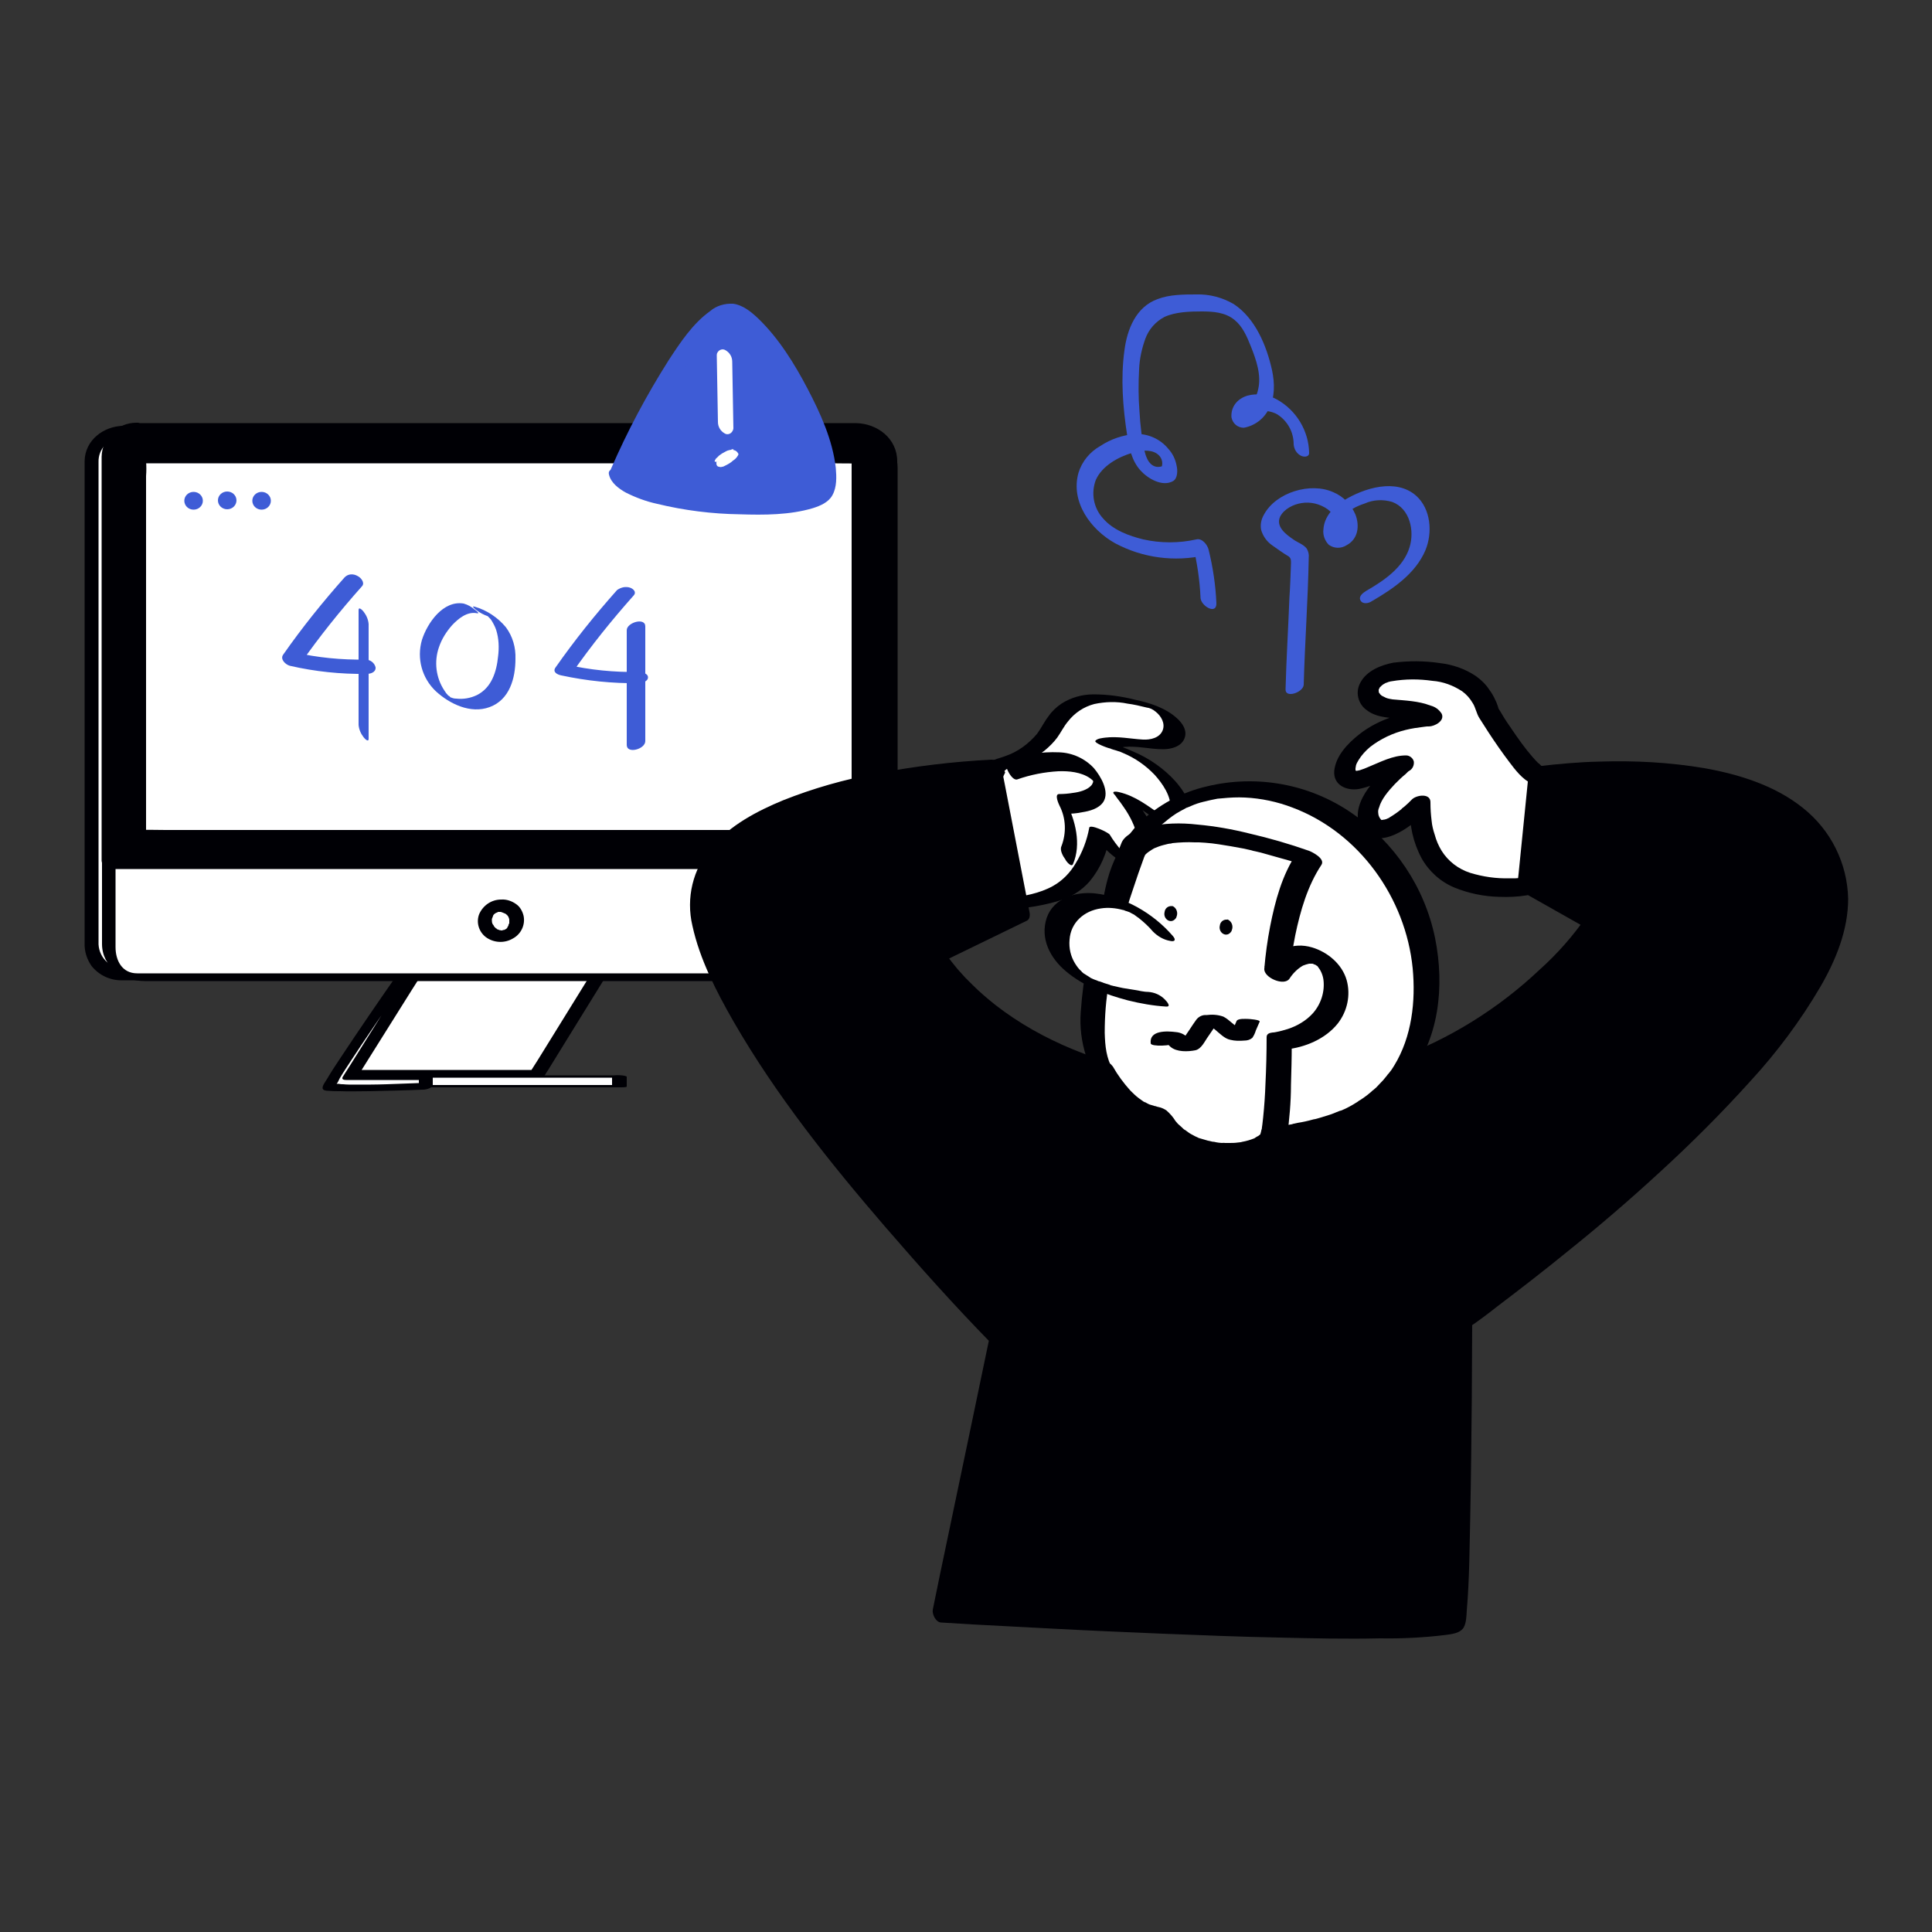 <svg transform="scale(1)" version="1.1" id="Y7iygcVmOf" xmlns="http://www.w3.org/2000/svg" xmlns:xlink="http://www.w3.org/1999/xlink" x="0px" y="0px" viewBox="0 0 500 500" xml:space="preserve" class="pbimage_pbimage__wrapper__image__0LEis false"><rect x="0" y="0" width="500" height="500" fill="#333333" stroke="none"/><title>Page Not Found 2</title><style type="text/css"> .st0{fill:#FFFFFF;} .st1{fill:#000005;} .st2{fill:#59BE4C;}
 .st2{fill:#3E5CD6;}
 .st1{fill:#000005;}
 .st0{fill:#FFFFFF;}</style><g id="device"><path class="st0" d="M31.6,111.8h186.5c4.3-0.1,7.9,3.3,8,7.6c0,0,0,0,0,0v125.2c-0.1,4.3-3.7,7.7-8,7.6c0,0,0,0,0,0H31.6
		c-4.3,0.1-7.9-3.3-8-7.6V119.4C23.8,115.1,27.3,111.6,31.6,111.8C31.6,111.7,31.6,111.7,31.6,111.8z" fill="#FFFFFF"></path><path class="st1" d="M31.5,113.3h183.7c2.4,0,4.8-0.2,6.8,1.4c2.6,2.2,2.3,5.2,2.3,8.3v99.1c0,7.4,0.1,14.9,0,22.3
		c0.1,3.3-2.5,6.1-5.9,6.2c0,0,0,0,0,0c-0.4,0-0.7,0-1,0H50.8c-6.2,0-12.3,0-18.5,0c-3.6,0.2-6.6-2.6-6.8-6.2c0-0.2,0-0.3,0-0.5
		V121.7c0-0.7,0-1.4,0-2.1C25.4,116.2,28,113.4,31.5,113.3C31.4,113.3,31.4,113.3,31.5,113.3c1,0.1,1.8-0.6,2-1.5
		c0-0.9-0.6-1.6-1.5-1.6c0,0-0.1,0-0.1,0c-5.1,0.1-9.9,3.7-10,9.1c0,0.6,0,1.2,0,1.8V244c-0.1,2.2,0.6,4.3,1.8,6
		c1.9,2.4,4.9,3.8,8,3.7c1.9,0,3.7,0,5.6,0H217c0.6,0,1.1,0,1.6,0c4.9-0.3,9.2-4,9.3-9.1c0-2.1,0-4.2,0-6.3V123.1
		c0-3.4,0.3-6.8-2.2-9.6s-6-3.3-9.6-3.3H31.9c-1-0.1-1.8,0.6-2.1,1.5c0,0.9,0.7,1.6,1.5,1.6C31.4,113.3,31.4,113.3,31.5,113.3z" fill="#000005"></path><polygon class="st0" points="107.2,251.7 90.3,278.7 138.6,278.7 155.3,251.7 	" fill="#FFFFFF"></polygon><path class="st1" d="M105.7,250.7l-14.8,23.6l-2.1,3.3c-0.7,1,0.6,2.7,1.7,2.7h35c4.4,0,8.8,0.2,13.2,0c0.7,0,1.4-0.4,1.7-1.1
		c0.5-0.7,0.9-1.5,1.4-2.2l5.3-8.6l9.7-15.7c0.6-1-0.6-2.7-1.7-2.7h-48c-2.3,0-1.6,3.4,0.4,3.4h48l-1.7-2.7l-14.6,23.6l-2.1,3.3
		l1.4-0.7H90.2l1.7,2.7l14.8-23.6l2.1-3.3C109.8,251.1,106.8,248.9,105.7,250.7z" fill="#000005"></path><path class="st0" d="M104.8,251.7c0,0-19.8,28.5-19.5,29.5s25,0,25,0v-2.5H90.3l16.9-27L104.8,251.7z" fill="#FFFFFF"></path><path class="st1" d="M103.1,251.8c-5.1,7.3-10.1,14.6-15,22c-1.2,1.8-2.4,3.6-3.5,5.5c-0.3,0.5-1.5,2-1,2.6
		c0.3,0.4,1.1,0.4,1.5,0.4c0.9,0.1,1.9,0.1,2.8,0.1c2.6,0.1,5.2,0,7.8,0c4.6-0.1,9.2-0.2,13.8-0.4c0.7,0,2.6-0.4,2.6-1.4v-2.5
		c0-0.4-0.9-0.4-1.1-0.4H91.1l0.9,0.8l14.8-23.6l2.1-3.3c0.4-0.7-0.4-0.8-0.9-0.8h-2.5C104.6,250.8,103.8,251.2,103.1,251.8
		c-0.4,0.7,0.4,0.8,0.9,0.8h2.5l-0.9-0.8l-14.8,23.6l-2.1,3.3c-0.4,0.7,0.4,0.8,0.9,0.8h19.9l-1.1-0.4v2.5l2.6-1.4
		c-3.6,0.1-7.2,0.3-10.9,0.4c-2.8,0.1-5.5,0.1-8.3,0.1c-1,0-2.1,0-3-0.1c-0.4,0-0.7,0-1.1-0.1c-0.2,0-1,0-0.6-0.1l-0.2-0.1
		c0-0.1,0.2,0.2,0.2,0.2s-0.1,0.2,0,0.1s0-0.1,0.1-0.2c0.3-0.4,0.5-0.9,0.7-1.3c1-1.7,2.1-3.3,3.2-5c3-4.6,6.2-9.2,9.3-13.8
		c2-3,4-5.9,6.1-8.9C107.2,250.5,103.7,251,103.1,251.8z" fill="#000005"></path><rect class="st0" x="110.3" y="278.7" width="50.1" height="2.5" fill="#FFFFFF"></rect><path class="st1" d="M159.9,278.3h-50.1c-0.1,0-1.4,0-1.4,0.2v2.5c0,0.4,2.2,0.4,2.3,0.4h50.1c0.1,0,1.4,0,1.4-0.2v-2.5
		c0-0.5-3.8-0.6-3.8-0.2v2.5l1.4-0.2h-50.1l2.3,0.4v-2.5l-1.4,0.2h50.1c0.1,0,1.6,0,1.3-0.3S160.2,278.3,159.9,278.3z" fill="#000005"></path><path class="st0" d="M36,112.5h186.5c4.3-0.1,7.9,3.3,8,7.6c0,0,0,0,0,0v125.2c-0.1,4.3-3.7,7.7-8,7.6c0,0,0,0,0,0H36
		c-4.3,0.1-7.9-3.3-8-7.6c0,0,0,0,0,0V120.1C28.1,115.8,31.7,112.4,36,112.5C36,112.5,36,112.5,36,112.5z" fill="#FFFFFF"></path><path class="st1" d="M37.1,113.5h183.7c2.3,0,4.6-0.3,6.3,1.6c2.1,2.3,1.7,5.5,1.7,8.4v99.3c0,7.3,0.1,14.6,0,22
		c-0.1,3.9-3.3,7.1-7.2,7.1H54c-6.2,0-12.3,0-18.5,0c-3.9,0-5.6-3.3-5.6-6.8V122.7c0-0.7,0-1.3,0-2C30,116.7,33.2,113.6,37.1,113.5
		c0.8,0,0.9-0.6,0.5-1.1c-0.7-0.7-1.5-1-2.5-1c-4.7,0.1-8.6,3.4-8.7,8.2c0,0.6,0,1.3,0,1.9v122.8c0,5.9,5.4,9.6,11,9.6h185.3
		c0.5,0,1.1,0,1.6,0c4.4-0.2,7.9-3.8,8-8.2c0-2.2,0-4.3,0-6.5V121c0-2.5-1-4.8-2.8-6.5c-2.3-2-5.2-3.1-8.2-3.1H35
		c-0.8,0-0.9,0.6-0.4,1.1C35.2,113.2,36.1,113.6,37.1,113.5z" fill="#000005"></path><path class="st1" d="M36,110.9h186.5c4.3-0.1,7.9,3.3,8,7.6c0,0,0,0,0,0v104.9H28.1V118.5C28.2,114.2,31.7,110.8,36,110.9
		C36.1,110.9,36.1,110.9,36,110.9L36,110.9z" fill="#000005"></path><path class="st1" d="M36.8,112.3h183.9c1.7,0,3.6-0.2,5.1,0.6c3.3,1.7,2.9,5.2,2.9,8.2v101.6l1-0.8H35.6c-2.6,0-5.3-0.1-7.9,0h-0.3
		l2.4,2V120.8c0-2.6,0.2-5,2.4-6.8C33.4,112.9,35.1,112.3,36.8,112.3c0.6,0,1-0.4,1-1c0-0.2,0-0.4-0.2-0.6c-0.5-0.8-1.3-1.4-2.3-1.3
		c-4.9,0-8.9,3.9-9,8.8c0,0,0,0,0,0.1v89.9c0,4.8,0,9.6,0,14.4v0.2c0.1,1.2,1.2,2.1,2.4,2.1H223c2.6,0,5.3,0.1,7.9,0
		c0.1,0,0.2,0,0.3,0c0.4,0,1-0.3,1-0.8v-97.3c0-2.5,0-4.9,0-7.4c0-5.9-5.1-9.8-10.7-9.9c-5.2,0-10.4,0-15.6,0H35.3c-0.6,0-1,0.4-1,1
		c0,0.2,0,0.4,0.2,0.6C34.9,111.8,35.8,112.3,36.8,112.3z" fill="#000005"></path><ellipse class="st0" cx="129.5" cy="238.4" rx="4.1" ry="3.9" fill="#FFFFFF"></ellipse><path class="st1" d="M129.4,236C129.8,236,129,235.9,129.4,236h0.2l0.3,0.1c0.4,0.1,0,0,0,0l0.5,0.2l0.2,0.1c0.3,0.1-0.3-0.2,0.1,0
		c0.1,0.1,0.3,0.2,0.4,0.3l0.1,0.1c0.1,0.1,0.1,0.1,0-0.1c0,0,0.1,0.1,0.1,0.2c0.1,0.1,0.2,0.3,0.3,0.4c0,0.1,0.1,0.2,0.1,0.2
		l-0.1-0.1c0,0.1,0.1,0.1,0.1,0.2c0.1,0.2,0.1,0.3,0.1,0.5c0,0.1,0,0.1,0,0.2c0.1-0.1,0-0.3,0,0c0,0.2,0,0.3,0,0.5c0,0,0,0.3,0,0.3
		v-0.2c0,0.1,0,0.1-0.1,0.2c-0.1,0.2-0.1,0.3-0.2,0.5s0-0.1,0.1-0.1s-0.1,0.2-0.2,0.3l-0.1,0.2c0,0.1-0.3,0.2,0,0.1s0,0-0.1,0.1
		l-0.2,0.2l-0.1,0.1c-0.1,0.1-0.1,0.1,0.1-0.1c-0.1,0-0.1,0.1-0.2,0.1c-0.2,0.1-0.3,0.2-0.5,0.2c0.3-0.2,0.3-0.1,0.2-0.1l-0.3,0.1
		c-0.1,0-0.1,0-0.2,0.1h0.2h-0.5c-0.3,0,0.1,0,0.1,0c-0.2,0-0.4-0.1-0.6-0.1h-0.1c-0.2,0-0.1,0,0.1,0l-0.2-0.1
		c-0.1,0-0.6-0.2-0.6-0.3s0.4,0.2,0.1,0.1l-0.2-0.2l-0.2-0.2c0,0-0.3-0.2-0.1-0.1s0,0-0.1-0.1c0-0.1-0.1-0.1-0.1-0.2
		c0-0.1-0.4-0.5-0.3-0.5s0.1,0.3,0,0.1s-0.1-0.2-0.1-0.3s-0.2-0.5-0.1-0.5s0,0.4,0,0.1c0-0.1,0-0.2,0-0.3c0-0.1,0-0.5,0-0.6v0.2
		l0.1-0.2c0-0.1,0.1-0.2,0.1-0.3c0-0.1,0.1-0.1,0.1-0.2c0.1-0.3-0.2,0.3,0-0.1c0-0.1,0.3-0.4,0.3-0.5l-0.2,0.2l0.2-0.1l0.2-0.2
		c0.1,0,0.1-0.1,0.2-0.1c-0.2,0.2-0.3,0.2-0.1,0.1l0.1-0.1l0.2-0.1l0.1-0.1l-0.2,0.1c0.2,0,0.4-0.1,0.6-0.2c-0.2,0.1-0.4,0-0.2,0
		S129.3,236,129.4,236c0.9,0,2-0.7,2-1.7c0-0.9-0.8-1.5-1.6-1.5c0,0-0.1,0-0.1,0c-2.5,0-4.7,1.5-5.7,3.8c-0.8,2.1-0.1,4.5,1.7,5.9
		c2,1.5,4.8,1.7,7,0.4c2.1-1.1,3.3-3.5,2.8-5.9c-0.3-1.2-0.9-2.3-1.9-3c-1.1-0.8-2.5-1.3-3.9-1.2c-1,0-1.8,0.7-2,1.6
		C127.6,235.5,128.5,236,129.4,236z" fill="#000005"></path><rect class="st0" x="36" y="118.9" width="186.1" height="97" fill="#FFFFFF"></rect><path class="st1" d="M36.7,119.9h178.6c2.4,0,4.8,0.1,7.2,0c0.1,0,0.2,0,0.3,0l-2.4-1.4V214c0,0.4,0,0.9,0,1.3c0,0.1,0,0.1,0,0.2
		l1.1-0.7H42.9c-2.4,0-4.8-0.1-7.2,0h-0.3l2.4,1.4v-93c0.1-1.3,0.1-2.5,0-3.8c0-0.1,0-0.1,0-0.2c0-1.2-3.6-2.1-3.6-0.7v93
		c-0.1,1.3-0.1,2.5,0,3.8c0,0.1,0,0.1,0,0.2c0,0.9,1.8,1.4,2.4,1.4h178.6c2.4,0,4.8,0,7.2,0h0.3c0.5,0,1.1-0.1,1.1-0.7v-93
		c0.1-1.3,0.1-2.5,0-3.8c0-0.1,0-0.1,0-0.2c0-0.9-1.8-1.4-2.4-1.4H42.9c-2.4,0-4.8,0-7.2,0h-0.3c-0.6,0-1.4,0.2-1,1
		C34.9,119.5,35.8,119.9,36.7,119.9z" fill="#000005"></path><ellipse class="st2" cx="50.1" cy="129.6" rx="2.4" ry="2.3" fill="#3E5CD6"></ellipse><ellipse class="st2" cx="58.8" cy="129.5" rx="2.4" ry="2.3" fill="#3E5CD6"></ellipse><ellipse class="st2" cx="67.7" cy="129.6" rx="2.4" ry="2.3" fill="#3E5CD6"></ellipse><path class="st2" d="M89.2,149.4c-5.7,6.4-11,13-15.9,20c-0.9,1.2,0.6,2.6,1.7,2.9c6.5,1.5,13.2,2.2,19.9,2.1c1,0,2.4-0.4,2.3-1.7
		c-0.3-1.2-1.4-2-2.6-2c-6.2,0.1-12.5-0.5-18.5-1.9l1.7,2.9c4.9-7,10.2-13.6,15.9-20c0.8-0.9-0.3-2.2-1.1-2.6
		C91.4,148.4,90.1,148.5,89.2,149.4L89.2,149.4z" fill="#3E5CD6"></path><path class="st2" d="M92.8,157.9v29.7c0.1,1.2,0.6,2.3,1.3,3.2c0.3,0.4,1.3,1.4,1.3,0.4v-29.7c-0.1-1.2-0.6-2.3-1.3-3.2
		C93.8,157.9,92.8,156.9,92.8,157.9z" fill="#3E5CD6"></path><path class="st2" d="M120,156.2c-5.3-0.9-9.4,5-10.8,9.4c-1.4,4.8,0,9.9,3.6,13.3c3.6,3.3,9,5.9,13.9,4.1c5.2-1.9,6.7-7.5,6.7-12.5
		c0.1-2.9-0.7-5.8-2.5-8.2c-2.1-2.5-4.9-4.4-8.1-5.3c-1-0.3,0.3,0.8,0.5,0.9c0.9,0.7,1.9,1.2,3,1.6c0.7,0.2,0.3,0.1,0.2,0l-0.6-0.4
		l0.2,0.2c0.3,0.4,0.7,0.7,1,1.1c0.5,0.8,1,1.7,1.3,2.6c0.7,2.2,0.8,4.6,0.5,6.9c-0.4,4-1.7,8.1-5.5,10c-1.7,0.8-3.5,1.1-5.3,0.9
		c-0.5,0-0.9-0.1-1.4-0.3c-0.2-0.1-0.9-0.3-0.2,0s0.1,0.1,0-0.1s-0.3-0.3-0.5-0.4c-0.4-0.4-0.7-0.8-1-1.3c-2.2-3.3-2.7-7.5-1.4-11.2
		c0.7-2.1,1.9-4,3.4-5.7c1.6-1.7,3.9-3.6,6.4-3.1c1,0.2-0.3-0.8-0.5-0.9C122.1,157.1,121.1,156.5,120,156.2L120,156.2z" fill="#3E5CD6"></path><path class="st2" d="M159.7,152.7c-5.7,6.4-11,13-15.9,20c-0.9,1.2,0.4,1.9,1.5,2.1c6.5,1.4,13.2,2.1,19.9,2c0.9,0,2.5-0.4,2.5-1.5
		s-1.7-1.4-2.5-1.4c-6.2,0.1-12.5-0.5-18.6-1.9l1.5,2.1c4.9-7,10.2-13.6,15.9-20c0.8-0.9-0.1-1.7-0.9-2
		C161.9,151.7,160.7,152,159.7,152.7L159.7,152.7z" fill="#3E5CD6"></path><path class="st2" d="M162.2,163.1v29.7c0,2.4,4.8,1.1,4.8-1v-29.7C167,159.7,162.2,161.1,162.2,163.1z" fill="#3E5CD6"></path><path class="st2" d="M159.6,123c0,0,21.4-48.6,32-42.2s27.9,40.7,20.6,47.1C204.9,134.3,161.2,130.6,159.6,123z" fill="#3E5CD6"></path><path class="st2" d="M161.8,124.2c3.4-7.7,7.2-15.2,11.5-22.5c2.9-5.2,6.2-10.1,10.1-14.7c1.4-1.7,3.1-3.1,4.9-4.2
		c0.1-0.1,0.7-0.3,0.3-0.2c0.2-0.1,0.4-0.2,0.6-0.3s0.3-0.1,0.5-0.2s0.9-0.2,0.3-0.1h0.5c0.6-0.1-0.1,0,0,0s0.9,0.2,0,0
		c0.4,0.1,0.6,0.4,0,0c0.2,0.1,0.4,0.2,0.6,0.3c0.1,0.1,0.4,0.3-0.1-0.1l0.4,0.3c0.5,0.4,1,0.8,1.4,1.2l0.4,0.3l0,0l0.8,0.8
		c0.5,0.6,1,1.1,1.5,1.7c2.1,2.6,4.1,5.3,5.8,8.1c3.9,6.1,6.9,12.8,9.1,19.7c0.9,2.6,1.3,5.3,1.3,8.1c0,0.9-0.2,1.8-0.5,2.7
		c-0.2,0.4-0.4,0.7-0.6,1.1c0.1-0.1,0,0-0.2,0.2l-0.5,0.4c-0.2,0.1-0.3,0.2-0.5,0.3c-0.1,0.1-0.2,0.1-0.3,0.2c-0.2,0.1,0.4-0.2,0,0
		c-0.5,0.2-0.9,0.4-1.4,0.6c-1.1,0.3-2.2,0.6-3.3,0.8c-1.1,0.2-2.6,0.4-4,0.5c-1.5,0.1-3.1,0.2-4.6,0.3c-6.8,0.2-13.6-0.3-20.3-1.4
		c-1.6-0.3-3.1-0.6-4.7-0.9c-1.2-0.3-2.4-0.6-3.6-1c-0.6-0.2-1.2-0.4-1.7-0.6l-0.8-0.3l-0.4-0.2c-0.5-0.2,0.2,0.1,0,0
		c-0.4-0.2-0.9-0.4-1.3-0.7s-0.3-0.2-0.1,0c-0.2-0.2-0.4-0.3-0.5-0.4c-0.5-0.3,0.4,0.1,0,0c0,0-0.1-0.2-0.2-0.2
		c-0.2-0.3,0.1,0.2,0.1,0.2c-0.1-0.1-0.2-0.3-0.2-0.4c0.3,0.6,0.1,0.1,0,0c-0.4-1.2-1.5-2-2.7-2.2c-0.9-0.2-2.1,0.2-1.8,1.4
		c0.5,2.2,2.6,3.7,4.4,4.7c2.6,1.3,5.3,2.3,8.1,2.9c7,1.7,14.2,2.6,21.4,2.7c6.2,0.2,12.9,0.2,18.9-1.6c1.9-0.6,4-1.5,5-3.3
		c1.2-2.1,1.1-4.8,0.9-7.1c-0.8-7.2-4-14.2-7.3-20.5c-3.4-6.5-7.5-13.1-12.8-18.2c-1.8-1.7-4-3.5-6.5-3.8c-2.1-0.1-4.3,0.5-5.9,1.9
		c-4.5,3.2-7.8,8.2-10.8,12.8c-5.7,9-10.7,18.4-14.9,28.1c-0.1,0.2-0.2,0.4-0.2,0.6C156.6,123.7,161,126.1,161.8,124.2z" fill="#3E5CD6"></path><path class="st0" d="M185.5,92l0.3,17.2c0,1.3,0.7,2.4,1.8,3c0.7,0.4,1.6,0.1,2-0.7c0.1-0.2,0.2-0.4,0.2-0.7l-0.3-17.2
		c0-1.3-0.7-2.4-1.8-3c-0.7-0.4-1.6-0.1-2,0.6C185.5,91.5,185.5,91.8,185.5,92z" fill="#FFFFFF"></path><path class="st0" d="M186,118.6c-0.3,0.3-0.5,0.7-0.6,1.1c0,0.2,0,0.5,0.1,0.7c0.1,0.2,0.3,0.4,0.6,0.4c0.3,0.1,0.5,0.1,0.8,0
		c0.2,0,0.4-0.1,0.6-0.2c0.8-0.4,1.6-0.8,2.2-1.4c0.5-0.3,0.9-0.7,1.2-1.2c0.1-0.1,0.2-0.3,0.2-0.5c0-0.1,0-0.1-0.1-0.2
		c-0.2-0.4-0.6-0.7-1-0.8c-0.8-0.2-1.7,0-2.3,0.4c-0.6,0.3-1.1,0.6-1.6,1c-0.2,0.2-0.4,0.4-0.6,0.6c-0.2,0.1-0.3,0.3-0.4,0.5
		c-0.1,0.2-0.3,0.4,0,0.5h0.3c0.3-0.1,0.6-0.2,0.9-0.3h0.1l-0.5,0.2h0.1l-0.4,0.1l0.3-0.1h-0.3c0.3,0,0.6,0,0.9,0.1l-0.2-0.1
		c0.4,0.2,0.6,0.4,0.8,0.8l0.1-0.4v0.1l0.3-0.3l-0.1,0.1l0.4-0.4l0.2-0.2c0.2-0.2,0.5-0.4,0.7-0.5l0.5-0.3c0.5-0.3,0.6-0.3,0.4-0.3
		l0.4-0.2h-0.1l0.4-0.1c-0.1,0-0.1,0-0.2,0h0.3c-0.2,0-0.3,0-0.5-0.1l0.1,0.1c-0.3-0.1-0.5-0.4-0.5-0.8v0.2c0-0.2,0-0.3,0.1-0.5
		l-0.1,0.2c0,0,0-0.1,0.1-0.1l-0.2,0.3l0,0c0.1-0.1,0.2-0.3,0.3-0.4c0.1-0.1,0.1-0.2,0.1-0.3c-0.1-0.1-0.2-0.1-0.3,0
		c-0.2,0-0.4,0.1-0.5,0.2c-0.5,0.2-1.1,0.5-1.6,0.9l-0.5,0.4C186.5,118.1,186.2,118.4,186,118.6L186,118.6z" fill="#FFFFFF"></path></g><g id="character"><path class="st2" d="M314.8,156.1c-0.2-4.7-0.9-9.3-2-13.8c-0.3-1.3-1.7-3.1-3.2-2.7c-4.5,1-9.2,1-13.7,0
		c-3.7-0.9-7.8-2.4-10.4-5.4c-2.5-2.7-3.2-6.6-1.9-10c1.6-3.6,5.7-5.9,9.4-7c2-0.6,4.6-1,6.4,0.2c1.2,0.8,1.7,2.2,1.2,3.6l0.6-0.5
		c-2.8,1.2-4.3-1-4.9-3.4c-0.8-3.5-1.2-7-1.4-10.6c-0.3-3.6-0.3-7.3-0.1-10.9c0.1-2.7,0.7-5.4,1.6-7.9c0.9-2.5,2.7-4.5,5-5.7
		c2.9-1.3,6.5-1.4,9.6-1.4c2.9,0,6.1,0.2,8.5,2.2c2.1,1.7,3.2,4.3,4.2,6.8c1.4,3.5,2.8,7.5,1.9,11.2c-0.6,3-3,5.3-6,5.8l3.2,2.7
		c-0.2-1.6,2.1-2.7,3.3-2.9c1.5-0.2,3.1,0.1,4.4,0.8c2.7,1.7,4.3,4.6,4.3,7.8c0.1,1.2,0.7,2.3,1.8,2.9c0.7,0.4,2.2,0.5,2.2-0.7
		c-0.1-5.7-3.3-11-8.3-13.8c-2.3-1.3-5.1-1.7-7.7-1c-2.6,0.8-4.3,2.9-4.1,5.6c0.3,1.6,1.6,2.7,3.2,2.7c2.8-0.5,5.2-2.3,6.5-4.9
		c1.6-3,1.5-6.7,0.8-10c-1.4-6.3-4.3-13.4-9.9-17.1c-2.9-1.7-6.3-2.6-9.6-2.5c-3.3,0-7,0-10.1,1.2c-5.6,2-7.9,7.8-8.6,13.3
		c-1,7.2-0.4,14.8,0.7,21.9c0.5,3.3,1.2,6.7,3.5,9.2c1.8,2,5.6,4.3,8.4,2.7c1.2-0.7,1.2-2.8,0.9-4c-0.3-1.6-1-3.1-2.1-4.3
		c-2.1-2.6-5.3-4-8.6-3.9c-3.2,0.3-6.3,1.3-9,3.1c-2.7,1.5-4.8,4-5.7,7c-2.1,7.5,3.2,14.7,9.5,18.2c7.1,3.8,15.4,4.9,23.3,3.1
		l-3.2-2.7c1.1,4.5,1.8,9.1,2,13.8C310.9,156.9,314.9,159.2,314.8,156.1L314.8,156.1z"></path><path class="st2" d="M337.4,177.2c0.3-11,1.1-21.9,1.3-32.9c0.1-0.8-0.1-1.6-0.5-2.3c-0.8-1.1-2.4-1.6-3.5-2.4
		c-1.9-1.3-4.6-3.3-3.4-5.9c1-2,3.5-3.2,5.5-3.5c2.4-0.4,4.8,0.2,6.8,1.6c1.8,1.4,3,3.4,3.2,5.7c0,0.4-0.1,0.8-0.2,1.2l-0.2,0.3
		l1.7-0.7c-0.2-0.2-0.3-0.4-0.5-0.6c-0.5-1.1-0.5-2.4,0-3.5c1-2.1,3.5-3.2,5.6-3.9c2.2-1,4.8-1.1,7.1-0.4c4.6,1.7,5.8,7.5,4.5,11.7
		c-1.6,5.3-6.7,8.7-11.2,11.3c-0.8,0.5-2.1,1.4-1.5,2.5s2.2,0.7,2.9,0.2c5.5-3.2,11.3-7.1,13.9-13.2c1.9-4.6,1.4-10.7-2.4-14.1
		c-5.2-4.6-13.5-2-18.7,1.2c-2.7,1.7-5.1,4.2-5.3,7.5c-0.2,1.5,0.4,3,1.4,4c1.4,1,3.2,1,4.6,0.1c3-1.6,3.4-5,2.3-7.9
		c-1.1-2.6-3.1-4.7-5.7-5.8c-5.9-2.7-14.9,0-18,5.8c-0.7,1.2-1,2.6-0.7,4c0.5,1.6,1.4,2.9,2.8,3.9c1.4,1,2.8,2,4.3,2.9
		c0.7,0.5,0.6,1.2,0.6,1.9c-0.1,2.9-0.2,5.9-0.4,8.8c-0.3,7.9-0.8,15.8-1,23.7C332.6,180.8,337.3,179.2,337.4,177.2L337.4,177.2z"></path><path class="st0" d="M257.2,198.8c1.1-2.2,10.1-1.9,15-10.8s13.1-8.5,23.7-6s10,11.5,0.7,10.2s-10.5,0.3-10.5,0.3s8.4,1.9,14.1,7.4
		s6.6,12,3,12.4s-8.4-5.8-12.6-6.6c0,0,9.6,11.2,5.5,16.4s-11.7-7.2-11.7-7.2s-2,12.5-11,15.9c-5.6,2.1-11.5,3-17.5,2.8
		C255.8,233.7,246.4,221,257.2,198.8z"></path><path class="st1" d="M259.8,199.8c0.6-1.2,2.8-1.5,3.9-2c2.4-0.8,4.7-2,6.7-3.6c1.2-1,2.3-2.1,3.2-3.3c1-1.4,1.7-2.9,2.8-4.2
		c1.7-2.2,4.1-3.8,6.8-4.5c2.8-0.6,5.8-0.7,8.6-0.1c1.6,0.2,3.3,0.6,4.9,1c0.9,0.1,1.7,0.5,2.4,1.1c1.4,1.1,2.5,3,1.8,4.8
		c-0.8,2-3.2,2.5-5.1,2.4c-3.3-0.2-6.5-0.9-9.8-0.5c-0.7,0.1-2,0.2-2.5,0.8s3.5,2,3.8,2l0.3,0.1c0.5,0.1-0.3-0.1-0.1,0l0.6,0.2
		l0.7,0.2l0.3,0.1c0.4,0.1-0.5-0.2,0,0l0.9,0.3l0.7,0.3c3.1,1.3,5.8,3.2,8.1,5.6c2,2.2,4.4,5.6,4.1,8.8c0,0.9-0.5,1.8-1.4,2.1
		c-0.2,0.1-0.3,0.1-0.5,0.1c0.3,0.1,0.6,0.2,0.9,0.3c0.2,0-0.1-0.1-0.2-0.1c-0.4-0.2-0.7-0.5-1.1-0.7c-3.5-2.4-6.7-5-11-6
		c-0.4-0.1-2-0.4-1.3,0.5c-0.3-0.4-0.1-0.1,0.1,0.1s0.4,0.5,0.6,0.8c0.7,0.9,1.3,1.7,1.9,2.6c1.6,2.3,2.8,4.8,3.5,7.5
		c0.4,2,0.2,5.2-2.2,5.9c-0.2,0.1-0.4,0-0.5,0.1c0.2-0.1,0,0.1,0,0c0.2,0,0.4,0.1,0.6,0.1c0.3,0.1,0.6,0.2,0.9,0.3
		c0.4,0.2-0.2-0.2,0,0c0.1,0.1-0.5-0.3-0.6-0.4c-0.9-0.7-1.6-1.5-2.4-2.4c-1.1-1.3-2.1-2.6-3-4.1c-0.4-0.6-5.1-2.8-5.3-1.8
		c-0.6,3.3-1.8,6.4-3.5,9.2c-1.4,2.4-3.4,4.5-5.9,5.9c-3.4,1.9-7.7,2.7-11.5,3.1c-1.7,0.2-3.3,0.3-5,0.4h-1.4c-0.2,0-1.1-0.1-0.2,0
		l4.3,2c-1.1-1.7-2-3.5-2.5-5.5c-1.5-5.2-1.7-10.7-0.6-16.1c0.9-4.6,2.4-9,4.5-13.2c0.4-0.8-4.8-3-5.3-2
		c-4.9,10.2-7.7,23.3-2.1,33.9c0.3,0.8,0.9,1.5,1.6,2c2.4,1.5,5.1,1.4,7.8,1.3c4-0.2,7.9-0.9,11.7-2c3.2-0.9,6-2.6,8.2-5.1
		c2.8-3.4,4.6-7.5,5.2-11.9l-5.2-1.8c2.8,4.5,6.7,8.8,12.1,10.1c1.3,0.5,2.8,0.4,4-0.3c1-0.8,1.7-1.9,1.9-3.2c0.4-3-1.2-6.2-2.7-8.8
		c-1.2-2-2.5-3.9-4-5.7l-1.3,0.5c-0.2,0-0.3-0.1-0.5-0.2c0.3,0.2,0.6,0.4,0.9,0.5c0.9,0.6,1.7,1.2,2.5,1.8c1.6,1.2,3.2,2.3,5,3.2
		c2.1,1,7.3,3,8.2-0.6c0.8-3.4-1.9-7.2-3.9-9.5c-3-3.3-6.7-5.9-10.7-7.6c-2.6-1.2-5.4-2.2-8.3-2.9l3.8,2.1c-0.1,0.1,0,0,0.3-0.1
		c0.5-0.2,1.1-0.3,1.7-0.4c3.4-0.3,6.6,0.6,10,0.6c2,0,4.6-0.6,5.5-2.7s-0.5-4.1-2-5.4c-2.9-2.6-6.9-3.9-10.7-4.7
		c-3.5-0.9-7.2-1.4-10.8-1.4c-2.9,0-5.8,0.8-8.3,2.4c-1.3,0.9-2.4,1.9-3.3,3.2c-1.1,1.4-1.9,3.1-3,4.6c-2.2,2.6-5,4.7-8.3,5.8
		c-1.5,0.6-4.4,1.1-5.2,2.6C254.2,198.4,259.3,200.8,259.8,199.8z"></path><path class="st1" d="M398,200.8c0,0,72.8-11,78.1,28.4s-97.2,112.1-97.2,112.1s0,71.8-1.8,77.9s-134-1.8-134-1.8l14.9-70.9
		c0,0-68.3-69.2-77.1-106.8s76.1-40.9,76.1-40.9l7.3,37.2l-22,10.7c0,0,19.1,34.2,79.6,35.9s90.2-43.8,90.2-43.8l-17-9.6L398,200.8z
		"></path><path class="st1" d="M398.7,203.2c3.6-0.5,7.2-0.8,10.8-1.1c8.1-0.6,16.2-0.5,24.3,0.3c8.8,0.9,17.8,2.7,25.7,6.9
		c1.8,0.9,3.5,2,5.1,3.2c1.6,1.2,3,2.5,4.2,4c0.3,0.4,0.6,0.8,0.9,1.1c0.2,0.2,0.3,0.5,0.5,0.7l0.2,0.3c0.2,0.3-0.2-0.3,0,0.1
		c0.6,0.9,1.1,1.8,1.5,2.7c0.9,1.9,1.5,3.9,1.9,5.9c0.3,1.6,0.4,3.3,0.4,5c0,0.3,0,0.5,0,0.8c0,0.4-0.1,0.9-0.1,1.3
		c-0.1,0.9-0.2,1.8-0.4,2.6c-0.8,3.7-2.1,7.2-3.8,10.6c-4.1,8.4-9.7,16.1-15.7,23.2c-6.9,8.2-14.3,16-22.2,23.4
		c-7.6,7.2-15.5,14.2-23.5,20.9c-6.4,5.3-12.9,10.5-19.5,15.5c-3.5,2.7-7,5.3-10.6,7.9c-0.2,0.1-0.4,0.3-0.6,0.5
		c-0.6,0.6-1,1.4-0.8,2.3c0,2,0,4,0,6c0,8.7-0.1,17.4-0.2,26.1c-0.1,9.8-0.2,20-0.5,29.5c-0.1,3.6-0.2,7.1-0.5,10.7
		c-0.1,1.1-0.2,2.2-0.3,3.3c0,0.3-0.1,0.7-0.2,1s0.3-0.6,0.2-0.4s0.5-0.2,0.2-0.1c-0.1,0-0.2,0.1-0.3,0.1l-0.3,0.1
		c-0.4,0.2-0.1,0,0,0c-0.8,0.2-1.5,0.4-2.3,0.5c-2.3,0.3-4.7,0.5-7.1,0.6c-7.5,0.4-15,0.4-22.4,0.3c-9.6-0.1-19.2-0.4-28.8-0.7
		c-9.8-0.3-19.6-0.6-29.5-1.1c-8.3-0.4-16.6-0.8-24.9-1.2c-5-0.3-10-0.5-15-0.8l-2-0.1l2.2,3.3l4.2-20.2l7.5-35.9l2.5-12.1
		c0.4-1.9,1.1-3.7-0.4-5.4c-4.8-5.3-9.8-10.3-14.6-15.5c-9.4-10.3-18.6-20.9-27.2-31.9c-9.2-11.7-18.1-23.7-25.4-36.7
		c-3.1-5.3-5.7-10.8-7.7-16.6c-0.4-1.3-0.8-2.5-1.1-3.8c-0.3-1.1-0.5-2.3-0.6-3.4c-0.3-2.2-0.1-4.4,0.5-6.5c0-0.2,0.1-0.3,0.1-0.4
		c0.1-0.3,0.2-0.5,0.3-0.8c0.2-0.5,0.4-1,0.6-1.5c0.4-0.9,0.9-1.8,1.5-2.7c1.3-1.9,2.9-3.6,4.6-5.1c3.9-3.2,8.3-5.9,13-7.8
		c10.2-4.4,21.2-6.9,32.1-8.6c7.2-1.1,14.4-1.9,21.6-2.3l1.1-0.1l-2.6-2.1l6.4,32.6l0.9,4.6l0.7-2.4l-22,10.7
		c-1.1,0.5-0.9,2.2-0.4,3.1c2.9,5.1,7.4,9.6,11.8,13.5c11.3,9.9,25.4,16.3,39.9,20c20.5,5.2,42.8,5.8,63.2,0
		c15.5-4.4,29.8-12.2,42-22.8c6-5,11.4-10.8,15.9-17.2l0.2-0.3c0.8-1.4,0.3-3.2-1.1-4c0,0-0.1-0.1-0.1-0.1l-17-9.6l1.6,3.1l2.5-24.8
		l0.4-3.6c0.1-1.3-0.5-2.5-1.6-3.1c-0.7-0.4-1.7-0.2-2.1,0.6c-0.1,0.2-0.2,0.4-0.2,0.6l-2.5,24.8l-0.4,3.6c-0.1,1.3,0.5,2.5,1.6,3.1
		l17,9.6l-1.2-4.1c-3.6,5.2-7.7,9.9-12.4,14.1c-10.7,10.1-23.3,17.9-37.1,23c-19.5,7.1-40.7,7.7-61,4.1
		c-15.4-2.8-30.5-8.5-42.8-18.1c-2-1.6-4-3.3-5.8-5.1l-0.6-0.6l-0.3-0.3c0.1,0.1,0.4,0.4,0.1,0.1s-0.8-0.8-1.1-1.1
		c-0.6-0.7-1.3-1.4-1.9-2.1c-0.9-1.1-1.8-2.2-2.7-3.4l-0.4-0.6c-0.1-0.1-0.6-0.8-0.2-0.3s-0.2-0.3-0.3-0.5s-0.1-0.2-0.1-0.2
		l-0.5,3.1l22-10.7c0.9-0.4,0.9-1.6,0.7-2.4l-6.3-32.6l-0.9-4.6c-0.3-1.2-1.3-2.1-2.6-2.1c-10,0.5-19.9,1.7-29.8,3.6
		c-8.2,1.5-16.3,3.8-24.1,6.9c-6.8,2.8-13.8,6.5-18.6,12.2c-4.8,5.6-6.6,13.1-4.9,20.3c1.9,8.7,6.2,17,10.6,24.7
		c11,19.1,24.9,36.5,39.2,53.1c8.9,10.3,18,20.5,27.5,30.2l0.4,0.4l-0.7-2.4l-5,24l-8,38.2l-1.8,8.8c-0.2,1.2,0.8,3.2,2.1,3.3
		l8.2,0.5c7,0.4,13.9,0.7,20.9,1.1c9.4,0.5,18.8,0.9,28.3,1.3c10,0.4,20.1,0.8,30.1,1c8.8,0.2,17.5,0.4,26.2,0.2
		c5.7,0.1,11.5-0.2,17.1-0.9c1.4-0.2,3.2-0.4,4.2-1.5s1-3.4,1.1-4.8c0.7-8.1,0.7-16.2,0.9-24.4c0.2-10.2,0.3-20.3,0.4-30.5
		c0-6.4,0.1-12.8,0.1-19.2v-1l-0.8,1.8c2.5-1.7,4.9-3.5,7.3-5.4c6.2-4.7,12.4-9.5,18.4-14.4c8.1-6.5,16-13.3,23.6-20.3
		c8.2-7.5,16.1-15.4,23.5-23.6c6.9-7.5,13-15.7,18.1-24.4c4-6.9,7.2-14.7,7.2-22.8c-0.2-9.2-4.5-17.8-11.7-23.5
		c-7.2-5.8-16.5-8.7-25.5-10.3c-8.9-1.5-18-2-27.1-1.7c-5.3,0.1-10.6,0.6-15.9,1.2l-0.8,0.1C394.8,198.9,396.4,203.5,398.7,203.2z"></path><path class="st0" d="M395.2,229.2c0,0-12.1,2-20.2-3.2s-7.5-17.9-7.5-17.9s-10,10.5-13,4.6s8.8-14.9,8.8-14.9
		c-4.4-0.1-10.3,5-13.8,3.8s-1.1-7.3,5.6-11.5s15.4-4.4,15.4-4.4s-0.8-1.8-10.2-2.4s-8-9.6,2.8-9.9s18.9,1.1,21.9,10.8
		c0,0,8.8,14.8,13,16.6L395.2,229.2z"></path><path class="st1" d="M395.1,227c-0.5,0.1-0.9,0.1-1.4,0.2l-1.5,0.1c-0.1,0-0.2,0-0.4,0h-1.2c-3.4,0.1-6.8-0.4-10.1-1.4
		c-3.1-1-5.7-3-7.4-5.7c-0.8-1.3-1.4-2.7-1.8-4.2c-0.4-1.2-0.7-2.4-0.8-3.6c-0.2-1.6-0.3-3.1-0.3-4.7c0.1-2.5-3.6-2-4.8-0.8
		c-0.3,0.3-0.6,0.6-0.9,0.9c-0.3,0.3-0.7,0.6-1,0.9l-0.5,0.4c-0.1,0.1-0.4,0.4-0.1,0.1s-0.2,0.1-0.2,0.2c-1,0.8-2,1.5-3,2.1
		l-0.4,0.2c0.1-0.1,0.6-0.2,0.1,0l-0.7,0.3l-0.4,0.1c-0.4,0.2,0.5-0.1,0.1,0c-0.2,0-1.1,0.1-0.3,0.1c-0.1,0-0.2,0-0.4,0
		c-0.3-0.1,0,0.3,0.1,0.1c0,0-0.3-0.1-0.3-0.1s0.4,0.2,0.2,0.1c-0.1,0-0.2-0.1-0.3-0.2c-0.3-0.2,0.3,0.3,0,0
		c-0.1-0.1-0.2-0.2-0.2-0.3c-0.2-0.3,0.2,0.5-0.1-0.1c-0.2-0.3-0.4-0.8-0.4-1.2c-0.1-0.5,0-1.1,0.2-1.5c0.6-2.2,2.4-4.3,4.1-6.1
		c0.9-0.9,1.8-1.8,2.8-2.6l0.5-0.5c0.5-0.5-0.4,0.3,0,0c0.1-0.1,0.2-0.2,0.4-0.3c0.9-0.5,1.3-1.5,1.2-2.4c-0.2-0.9-1.1-1.6-2-1.6
		c-3.5,0-6.6,1.7-9.8,3c-0.7,0.3-1.4,0.6-2.1,0.8c0.4-0.1-0.3,0.1-0.4,0.1l-0.5,0.1c0.3,0,0.2,0,0,0c-0.5,0-0.1,0,0,0
		c-0.5,0,0.1-0.2,0,0.1c0.1-0.2-0.7-0.1-0.1,0c-0.1-0.1-0.2-0.2-0.2-0.2c0,0,0.2,0.4,0.1,0.1c-0.1-0.1-0.1-0.2-0.1-0.3
		c-0.1-0.3,0,0.4,0,0.1c0-0.2,0-0.5,0-0.7c0,0.4,0.1-0.2,0.1-0.4c0.1-0.5,0.4-1,0.7-1.5c0.8-1.3,1.8-2.4,3-3.4
		c2.7-2.1,5.9-3.6,9.2-4.4c1.6-0.4,3.1-0.6,4.7-0.8l0.8-0.1c0.1,0,0.9,0,0.3,0h0.2c1.4,0,4.2-1.4,3.3-3.3c-0.7-1.1-1.7-1.8-2.9-2.1
		c-3.1-1.2-6.5-1.3-9.8-1.6c-0.6-0.1-1.2-0.2-1.7-0.4c-0.4-0.2-0.8-0.4-1.2-0.6c0.2,0.1-0.2-0.2-0.3-0.3s-0.4-0.7-0.2-0.2
		c-0.1-0.2-0.2-0.4-0.2-0.6c0.1,0.4,0,0,0-0.2c0-0.1,0-0.2,0-0.3c0,0.5,0,0.2,0,0.1s0.4-0.7,0.1-0.2c0-0.1,0.4-0.7,0.2-0.4
		s0-0.1,0.1-0.1l0.4-0.4c0.1-0.1,0.4-0.3,0,0l0.4-0.3c0.1-0.1,0.8-0.4,0.5-0.3s0.2-0.1,0.3-0.1l0.5-0.2l0.4-0.1
		c0.9-0.3-0.5,0.1,0.5-0.1c3.5-0.6,7-0.6,10.5-0.1c2.8,0.2,5.4,1.2,7.7,2.7c1.1,0.8,2,1.8,2.7,3c0.8,1.2,1,2.8,1.8,4
		s1.5,2.4,2.3,3.6c1.7,2.6,3.5,5.2,5.4,7.7c1.5,2,3.4,4.5,5.8,5.6l-0.9-1.5l-2.5,24.9l-0.4,3.6c-0.1,1.4,1.7,2,2.8,1.8
		c1.4-0.2,2.5-1.3,2.7-2.7l2.5-24.9l0.4-3.6c0-0.6-0.4-1.2-0.9-1.5c-0.4-0.2-0.7-0.4-1-0.6c-0.5-0.3,0,0.1-0.3-0.2s-0.5-0.5-0.8-0.7
		c-1-1-1.9-2.1-2.8-3.2c-1.9-2.4-3.5-4.8-5.2-7.3c-0.9-1.3-1.6-2.7-2.5-4c0.7,1,0.1-0.1,0-0.5s-0.3-0.8-0.5-1.2
		c-0.4-0.9-0.9-1.8-1.5-2.6c-0.9-1.4-2.1-2.6-3.5-3.6c-2.8-1.9-6-3-9.4-3.4c-4-0.6-8-0.6-12-0.1c-3.2,0.6-6.9,2.1-8.5,5.1
		c-1.4,2.4-0.7,5.5,1.5,7.1c3.2,2.6,8,1.9,11.7,2.7c0.7,0.1,1.3,0.3,1.9,0.5l0.7,0.3c-0.5-0.2-0.2-0.1,0.1,0.1s0.6,0.5,0.1,0
		c0.3,0.3-0.1-0.2-0.2-0.3l3.3-3.3c-6.8,0.1-14.1,2.1-19.5,6.4c-2.9,2.3-6,5.5-6.4,9.4c-0.3,3.7,3.2,5.2,6.3,4.7
		c2.1-0.4,4.2-1.2,6.1-2.2c0.9-0.4,1.9-0.9,2.9-1.2c0.4-0.1,0.7-0.3,1.1-0.4l0.6-0.1c0.1,0,0.9-0.1,0.4-0.1l-0.8-4
		c-1.6,1.2-3.1,2.6-4.6,4.1c-2.3,2.4-4.7,5.2-5.6,8.5c-0.9,3.1,0.1,6.9,3.5,7.9c3.1,0.9,6.6-0.9,9.1-2.6c1.9-1.3,3.7-2.9,5.4-4.6
		l-4.8-0.8c-0.2,4.7,0.8,9.3,3,13.4c1.9,3.4,4.9,6.1,8.5,7.6c3.7,1.5,7.6,2.3,11.5,2.4c2.4,0.1,4.9,0,7.3-0.4
		c1.3-0.2,2.7-1.3,2.7-2.7S396.3,226.8,395.1,227z"></path><path class="st0" d="M276.1,221.4c0,0,2.7-6-1.1-13.3c0,0,11.7,0.1,9.1-5.9s-12.9-6.2-22.1-2.9"></path><path class="st1" d="M277.7,223.6c2.2-5.1,0.6-11.4-1.8-16l0.1,3c1.4,0,2.7-0.1,4.1-0.4c1.9-0.3,4.2-0.9,5.4-2.6
		c1.8-2.7-0.7-6.8-2.4-8.8c-2.3-2.5-5.6-4-9-4.1c-4.6-0.2-9.2,0.5-13.5,2.1c-1.2,0.4,1.1,5.5,2.7,4.9c3.4-1.2,7-1.9,10.6-2.1
		c2.7-0.1,5.9,0.2,8.2,1.8c0.1,0.1,0.3,0.2,0.5,0.4c0.4,0.3,0.2,0.1,0.1,0.1c0.1,0.1,0.2,0.2,0.3,0.4c-0.1-0.2-0.3-0.2,0,0
		c-0.1-0.1-0.2-0.4-0.1-0.1s-0.2-0.4,0,0s-0.2-0.4,0,0c-0.1-0.1,0-0.4,0-0.1c0,0,0-0.3,0-0.1s0,0.4,0,0.4c-0.1,0.3-0.3,0.7-0.5,0.9
		c-1.1,1.2-3.1,1.7-4.7,1.9c-1.2,0.2-2.4,0.3-3.6,0.3c-1.3,0-0.1,2.6,0.1,3c1.7,3.3,1.8,7.1,0.5,10.5c-0.5,1,0.4,2.6,1,3.4
		C275.9,222.9,277.3,224.6,277.7,223.6L277.7,223.6z"></path><path class="st0" d="M288.7,247.2c0,0-6.2-33.9,22.8-41.6s60.9,19,57.1,54.9s-47.9,33.4-47.9,33.4L288.7,247.2z"></path><path class="st1" d="M292,245.9c-0.1-0.8-0.2-1.6-0.3-2.4c0.1,0.6,0,0,0-0.2s0-0.4,0-0.7c0-0.5-0.1-1-0.1-1.6c0-1.1,0-2.3,0-3.4
		c0-6,1.3-11.9,3.9-17.2c0.7-1.5,1.6-2.9,2.6-4.3c-0.2,0.3,0.4-0.5,0.5-0.6l0.8-0.9c0.3-0.3,0.6-0.7,1-1l0.5-0.4l0.5-0.4
		c1.3-1.1,2.6-2.1,4.1-2.9c0.4-0.2,0.9-0.5,1.3-0.7c0.1-0.1,1-0.5,0.2-0.1l0.5-0.2c1.1-0.5,2.1-0.9,3.2-1.2
		c-0.8,0.2,0.3-0.1,0.4-0.1c0.2-0.1,0.5-0.1,0.8-0.2c0.5-0.1,1.1-0.3,1.7-0.4s1-0.2,1.5-0.3c-0.6,0.1-0.1,0,0,0l1.2-0.1
		c2-0.2,3.9-0.3,5.9-0.2c4.2,0.2,8.4,1.1,12.3,2.6c17.3,6.5,29.3,23.4,31.1,41.6c0.8,8.5-0.2,17.7-4.8,25.2c-0.4,0.7-0.9,1.4-1.4,2
		s0.3-0.4-0.2,0.2l-0.3,0.4c-0.3,0.4-0.6,0.7-0.9,1.1c-0.6,0.6-1.2,1.3-1.8,1.9l-0.9,0.8c0.5-0.5-0.5,0.4-0.6,0.5
		c-0.6,0.5-1.2,1-1.8,1.4l-0.9,0.6c-0.2,0.1-0.4,0.2-0.6,0.4c0.8-0.5,0.1-0.1,0,0c-1.4,0.9-2.8,1.7-4.3,2.3l-0.4,0.1
		c-0.3,0.1-0.7,0.3-1,0.4c-0.7,0.3-1.5,0.6-2.2,0.8l-1,0.3c-0.2,0.1-0.4,0.1-0.6,0.2c0.9-0.2,0.5-0.2,0.3-0.1
		c-0.8,0.2-1.5,0.5-2.3,0.6c-1.4,0.4-2.8,0.7-4.1,0.9l-0.9,0.2l-0.5,0.1h0.3c-0.6,0.1-1.3,0.2-1.9,0.3c-2.1,0.3-4.2,0.4-6.3,0.5H325
		h-0.4h-1.4h-0.5l1.4,0.8l-10.9-15.8l-17.2-25L292,245.9c-1.4-2.1-7.7,0.8-6.5,2.6l9.6,14l16.5,24l5.2,7.5c0.3,0.4,0.5,0.8,0.8,1.1
		c0.5,0.6,1.4,0.9,2.2,0.8c6.3,0.1,12.6-0.6,18.8-2.1c9.6-2.4,19.3-6.9,25.7-14.7c8.2-10,9.6-23.9,7.1-36.3
		c-2.7-13.2-10.5-24.8-21.6-32.4c-10.9-7.5-24.5-10-37.4-6.9c-6.6,1.5-12.6,4.8-17.5,9.4c-3.6,3.7-6.2,8.2-7.8,13.1
		c-2.1,6.8-2.7,14-1.8,21.1c0,0.4,0.1,0.8,0.2,1.2c0.2,1.4,3.2,0.6,3.9,0.3C290.4,248.3,292.3,247.4,292,245.9z"></path><path class="st0" d="M284.9,276.3c-8-14,8.3-56.7,8.3-56.7c9-10.2,45.4,3,45.4,3c-7.1,10.5-8.4,29.4-8.4,29.4
		c6.1-9.5,17.2-3.1,15,6.7c-2.2,9.8-14.4,10.9-14.4,10.9s-0.2,21.6-1.7,25.5s-21,6.5-29-6.4C300,288.8,291.9,288.5,284.9,276.3z"></path><path class="st1" d="M288,276.8c-1.7-3-2-6-2.1-9.5c0-4.3,0.3-8.6,1.1-12.9c1.5-8.4,3.6-16.7,6.4-24.8c0.8-2.4,1.6-4.8,2.5-7.2
		c0.1-0.4,0.3-0.8,0.5-1.2c-0.1,0.2-0.3,0.3,0,0s0.5-0.5,0.8-0.7c0.3-0.2,0.6-0.4,0.9-0.6l0.5-0.3c0.5-0.3-0.4,0.2,0.2-0.1
		c0.7-0.3,1.5-0.6,2.3-0.8c0.4-0.1,0.8-0.2,1.2-0.3l0.6-0.1c-0.6,0.1,0.4,0,0.5-0.1c1.9-0.2,3.9-0.3,5.8-0.2h0.8c0.9,0-0.6,0,0.3,0
		l1.6,0.1c1.2,0.1,2.3,0.2,3.5,0.4c2.1,0.3,4.2,0.7,6.4,1.1l1.8,0.4l0.8,0.2c-0.9-0.2,0.2,0.1,0.4,0.1c1,0.2,2.1,0.5,3.1,0.8
		c1.9,0.5,3.8,1.1,5.7,1.6s3.5,1.1,5.2,1.7l-3.2-3.6c-3.8,5.6-5.6,12.4-6.9,19c-0.7,3.6-1.2,7.3-1.5,10.9c-0.2,2.3,5.1,4.6,6.5,2.6
		c0.9-1.4,2.1-2.6,3.5-3.4c0.5-0.2,1.1-0.4,1.6-0.5c-0.3,0,0.2,0,0.3,0h0.5c0.4,0-0.5-0.1,0,0l0.6,0.1c-0.9-0.1,0.6,0.4-0.3-0.1
		c0.3,0.2,1,0.6,0.3,0.1c0.2,0.1,0.9,0.8,0.3,0.2c0.1,0.1,0.2,0.2,0.4,0.3c0.4,0.3-0.1-0.2,0.1,0.1c0.8,1,1.3,2.1,1.5,3.4
		c0.4,3.1-0.6,6.3-2.7,8.7c-0.9,1-2,1.9-3.2,2.6c-1,0.6-2.1,1.1-3.3,1.5c-1,0.3-2,0.6-3.1,0.8c-0.2,0-0.4,0.1-0.6,0.1
		c-0.4,0.1,0.7-0.1,0.2,0h-0.4c-0.8,0.1-1.6,0.3-1.6,1.2c0,4-0.1,8-0.3,12.1c-0.1,2.9-0.3,5.8-0.6,8.7c-0.1,0.6-0.1,1.2-0.2,1.8
		c0,0.2-0.1,0.5-0.1,0.7s-0.1,0.8-0.1,0.6s-0.1,0.4-0.1,0.4c0,0.1-0.1,0.3-0.1,0.4c0,0.1-0.1,0.2-0.1,0.4c-0.1,0.3-0.2,0.2,0,0
		c-0.2,0.2-0.5,0.5-0.8,0.6l-0.5,0.3c-0.1,0.1-0.4,0.2,0.1,0l-0.4,0.2c-1,0.4-2,0.7-3.1,0.9l-0.4,0.1c0.1,0,0.5-0.1,0,0l-0.9,0.1
		c-0.7,0.1-1.4,0.1-2.1,0.1h-1c-0.2,0-1.1-0.1-0.5,0c-0.8,0-1.6-0.1-2.4-0.3c-0.4,0-0.7-0.1-1.1-0.2l-0.5-0.1c0.7,0.1,0.2,0,0,0
		c-0.8-0.2-1.6-0.5-2.4-0.7c-0.2-0.1-0.6-0.3,0.1,0l-0.5-0.2c-0.4-0.2-0.7-0.3-1-0.5c-0.2-0.1-1.1-0.6-0.4-0.2
		c-0.4-0.2-0.8-0.5-1.2-0.8c-0.2-0.1-1-0.8-0.5-0.3c-0.3-0.2-0.6-0.5-0.9-0.8s-0.6-0.5-0.9-0.8c0.3,0.3,0,0-0.1-0.1
		c-0.2-0.2-0.4-0.5-0.6-0.7c-0.6-1-1.4-1.9-2.3-2.7c-1-0.7-2.1-1-3.3-1.1c-0.3,0,1,0.1,0.7,0s-0.4,0-0.6-0.1s-0.8-0.2-0.1,0
		s0,0-0.2-0.1l-0.7-0.2c-0.8-0.3,0.7,0.4-0.1,0l-0.8-0.4c-0.3-0.2-1-0.6-0.3-0.1c-0.4-0.2-0.7-0.4-1.1-0.7c-0.2-0.1-1.2-0.9-0.7-0.5
		c-0.8-0.6-1.5-1.3-2.2-2c-1.7-1.9-3.2-3.9-4.5-6.2c-1.1-1.4-2.7-2.2-4.5-2.2c-1.6,0.1-1.9,1.1-1.1,2.4c2.9,5.2,7.1,9.5,12.2,12.4
		c2.3,1.3,4.8,2.1,7.4,2.2l-4.5-2.2c6,9.5,19,13.5,29.6,11c1.6-0.3,3.1-0.9,4.4-1.9c1.1-1,1.4-2.2,1.6-3.6c0.6-4.4,1-8.9,1-13.3
		c0.1-3.5,0.2-6.9,0.2-10.4l-1.6,1.2c5-0.5,10.3-2.7,13.5-6.7c2.5-3.2,3.4-7.4,2.3-11.3c-1.2-4.1-4.9-7.2-8.9-8.4
		c-5-1.5-9.5,0.6-12.4,4.9l6.5,2.6c0.3-3.6,0.8-7.1,1.5-10.6c1.3-6.3,3.2-12.9,6.8-18.3c1-1.6-2.4-3.3-3.2-3.6
		c-5.1-1.8-10.3-3.3-15.5-4.5c-4.4-1.1-8.9-1.9-13.4-2.3c-4.3-0.5-8.7-0.4-13,0.6c-2.2,0.6-5.6,1.8-6.6,4c-0.8,1.9-1.4,3.8-2,5.7
		c-2.8,8.1-5,16.3-6.8,24.7c-0.9,4.5-1.5,9-1.8,13.5c-0.3,3.9,0.2,7.8,1.4,11.5c0.3,0.7,0.6,1.4,1,2.1c0.9,1.5,2.4,2.5,4.1,2.7
		C286.7,278.7,288.9,278.3,288,276.8z"></path><path class="st0" d="M299.5,258.6c0,0-24-1.5-25.7-14.5s16.3-15.3,27.3-2.4"></path><path class="st1" d="M297.1,256.7c-0.6,0-1.2-0.1-1.8-0.2l-0.5-0.1l-1.1-0.2c-0.8-0.1-1.7-0.3-2.5-0.4s-1.9-0.4-2.9-0.6l-0.8-0.2
		l-0.3-0.1h0.1l-1.6-0.5c-0.5-0.2-1-0.4-1.5-0.5s0.5,0.2-0.2-0.1l-0.8-0.3c-0.3-0.1-0.5-0.2-0.8-0.4s0.3,0.2,0.3,0.2l-0.4-0.2
		l-0.6-0.4l-0.3-0.2c-0.4-0.2,0.6,0.4,0.1,0.1c-0.2-0.1-0.4-0.3-0.6-0.4l-0.3-0.2c-0.4-0.2,0.5,0.4,0.1,0.1
		c-0.2-0.1-0.4-0.3-0.5-0.4c-0.5-0.4,0.1,0.2-0.3-0.3c-0.7-0.6-1.2-1.3-1.7-2.1c-1.1-1.8-1.6-3.9-1.4-6.1c0.3-4.5,3.8-7.5,8.1-8.1
		c1.9-0.3,3.9-0.1,5.7,0.4c0.2,0,0.4,0.1,0.6,0.2c0.1,0,1.2,0.4,0.6,0.2c0.4,0.1,0.8,0.3,1.1,0.5c-0.6-0.3,0.2,0.1,0.4,0.2
		s0.7,0.4,0.3,0.2l0.3,0.2l0.4,0.3l0.3,0.2l0,0c1.4,1.1,2.7,2.3,3.8,3.6c1.2,1.2,2.7,2.1,4.4,2.4c1.3,0.3,1.6-0.3,0.7-1.3
		c-5-5.8-12.5-10.2-20.2-11c-4.9-0.5-10.6,1.2-12.4,6.3c-1.8,5.4,0.9,10.5,5,13.9c4.5,3.8,10.3,6,16,7.5c3.2,0.8,6.6,1.4,9.9,1.6
		c1.5,0.1,0-1.5-0.4-1.9C300.3,257.5,298.8,256.8,297.1,256.7L297.1,256.7z"></path><path class="st1" d="M303.5,234.5c1,0.5,1.4,1.7,1,2.7c0,0.1-0.1,0.2-0.1,0.3c-1.2,1.9-3.5,0.4-3-1.5c0.1-0.9,0.9-1.6,1.9-1.5
		C303.3,234.5,303.4,234.5,303.5,234.5z"></path><path class="st1" d="M317.8,238c1,0.5,1.4,1.7,1,2.7c0,0.1-0.1,0.2-0.1,0.3c-1.2,1.9-3.5,0.4-3-1.5c0.1-0.9,0.9-1.6,1.9-1.5
		C317.6,237.9,317.7,238,317.8,238z"></path><path class="st1" d="M303.7,270c-0.1-0.4-0.1-0.8,0-1.1c0.2-0.9,1-0.8-0.7-0.7l-2.3-0.1c-1-0.1-0.1,0,0.2,0.4
		c0.2,0.2,0.4,0.4,0.6,0.7c0.4,0.6,0.8,1.2,1.4,1.7c1.6,1.4,4.5,1.3,6.5,0.9c1.6-0.4,2.4-2.4,3.3-3.6l1.7-2.5l0.7-1
		c0.2-0.2,0.5-0.9,0.7-1l-3.5,0.3h0.3l-1.8-0.3c0.7,0.4,1.3,0.8,1.9,1.4l1.8,1.4c1.1,0.9,2.4,2.3,3.9,2.6c1.2,0.3,2.4,0.3,3.6,0.2
		c0.8,0,1.5-0.2,2.1-0.7c0.4-0.6,0.7-1.2,0.9-1.9l1-2.3c0.2-0.5-2.8-0.7-3-0.7c-0.6,0-2.7-0.2-3,0.6l-0.9,2.1
		c-0.1,0.3-0.5,1.8-0.8,1.9l4.8-0.1l-0.2,0l0.8,0.3c-1.7-1.1-3.3-2.5-4.9-3.8c-0.7-0.6-1.4-1.2-2.2-1.6c-1.4-0.5-2.9-0.6-4.4-0.4
		c-1-0.1-2,0.4-2.6,1.2c-0.6,0.8-1.1,1.6-1.7,2.5l-1.7,2.5c-0.5,0.7-1,1.8-1.7,2.2l1.4-0.4h-0.3l4.2,0.3c-1.1-0.3-1.6-1.4-2.2-2.2
		c-0.8-1-2-1.6-3.3-1.7c-2.3-0.3-6.9-0.5-6.5,2.9C297.8,271,303.8,270.6,303.7,270L303.7,270z"></path></g></svg>